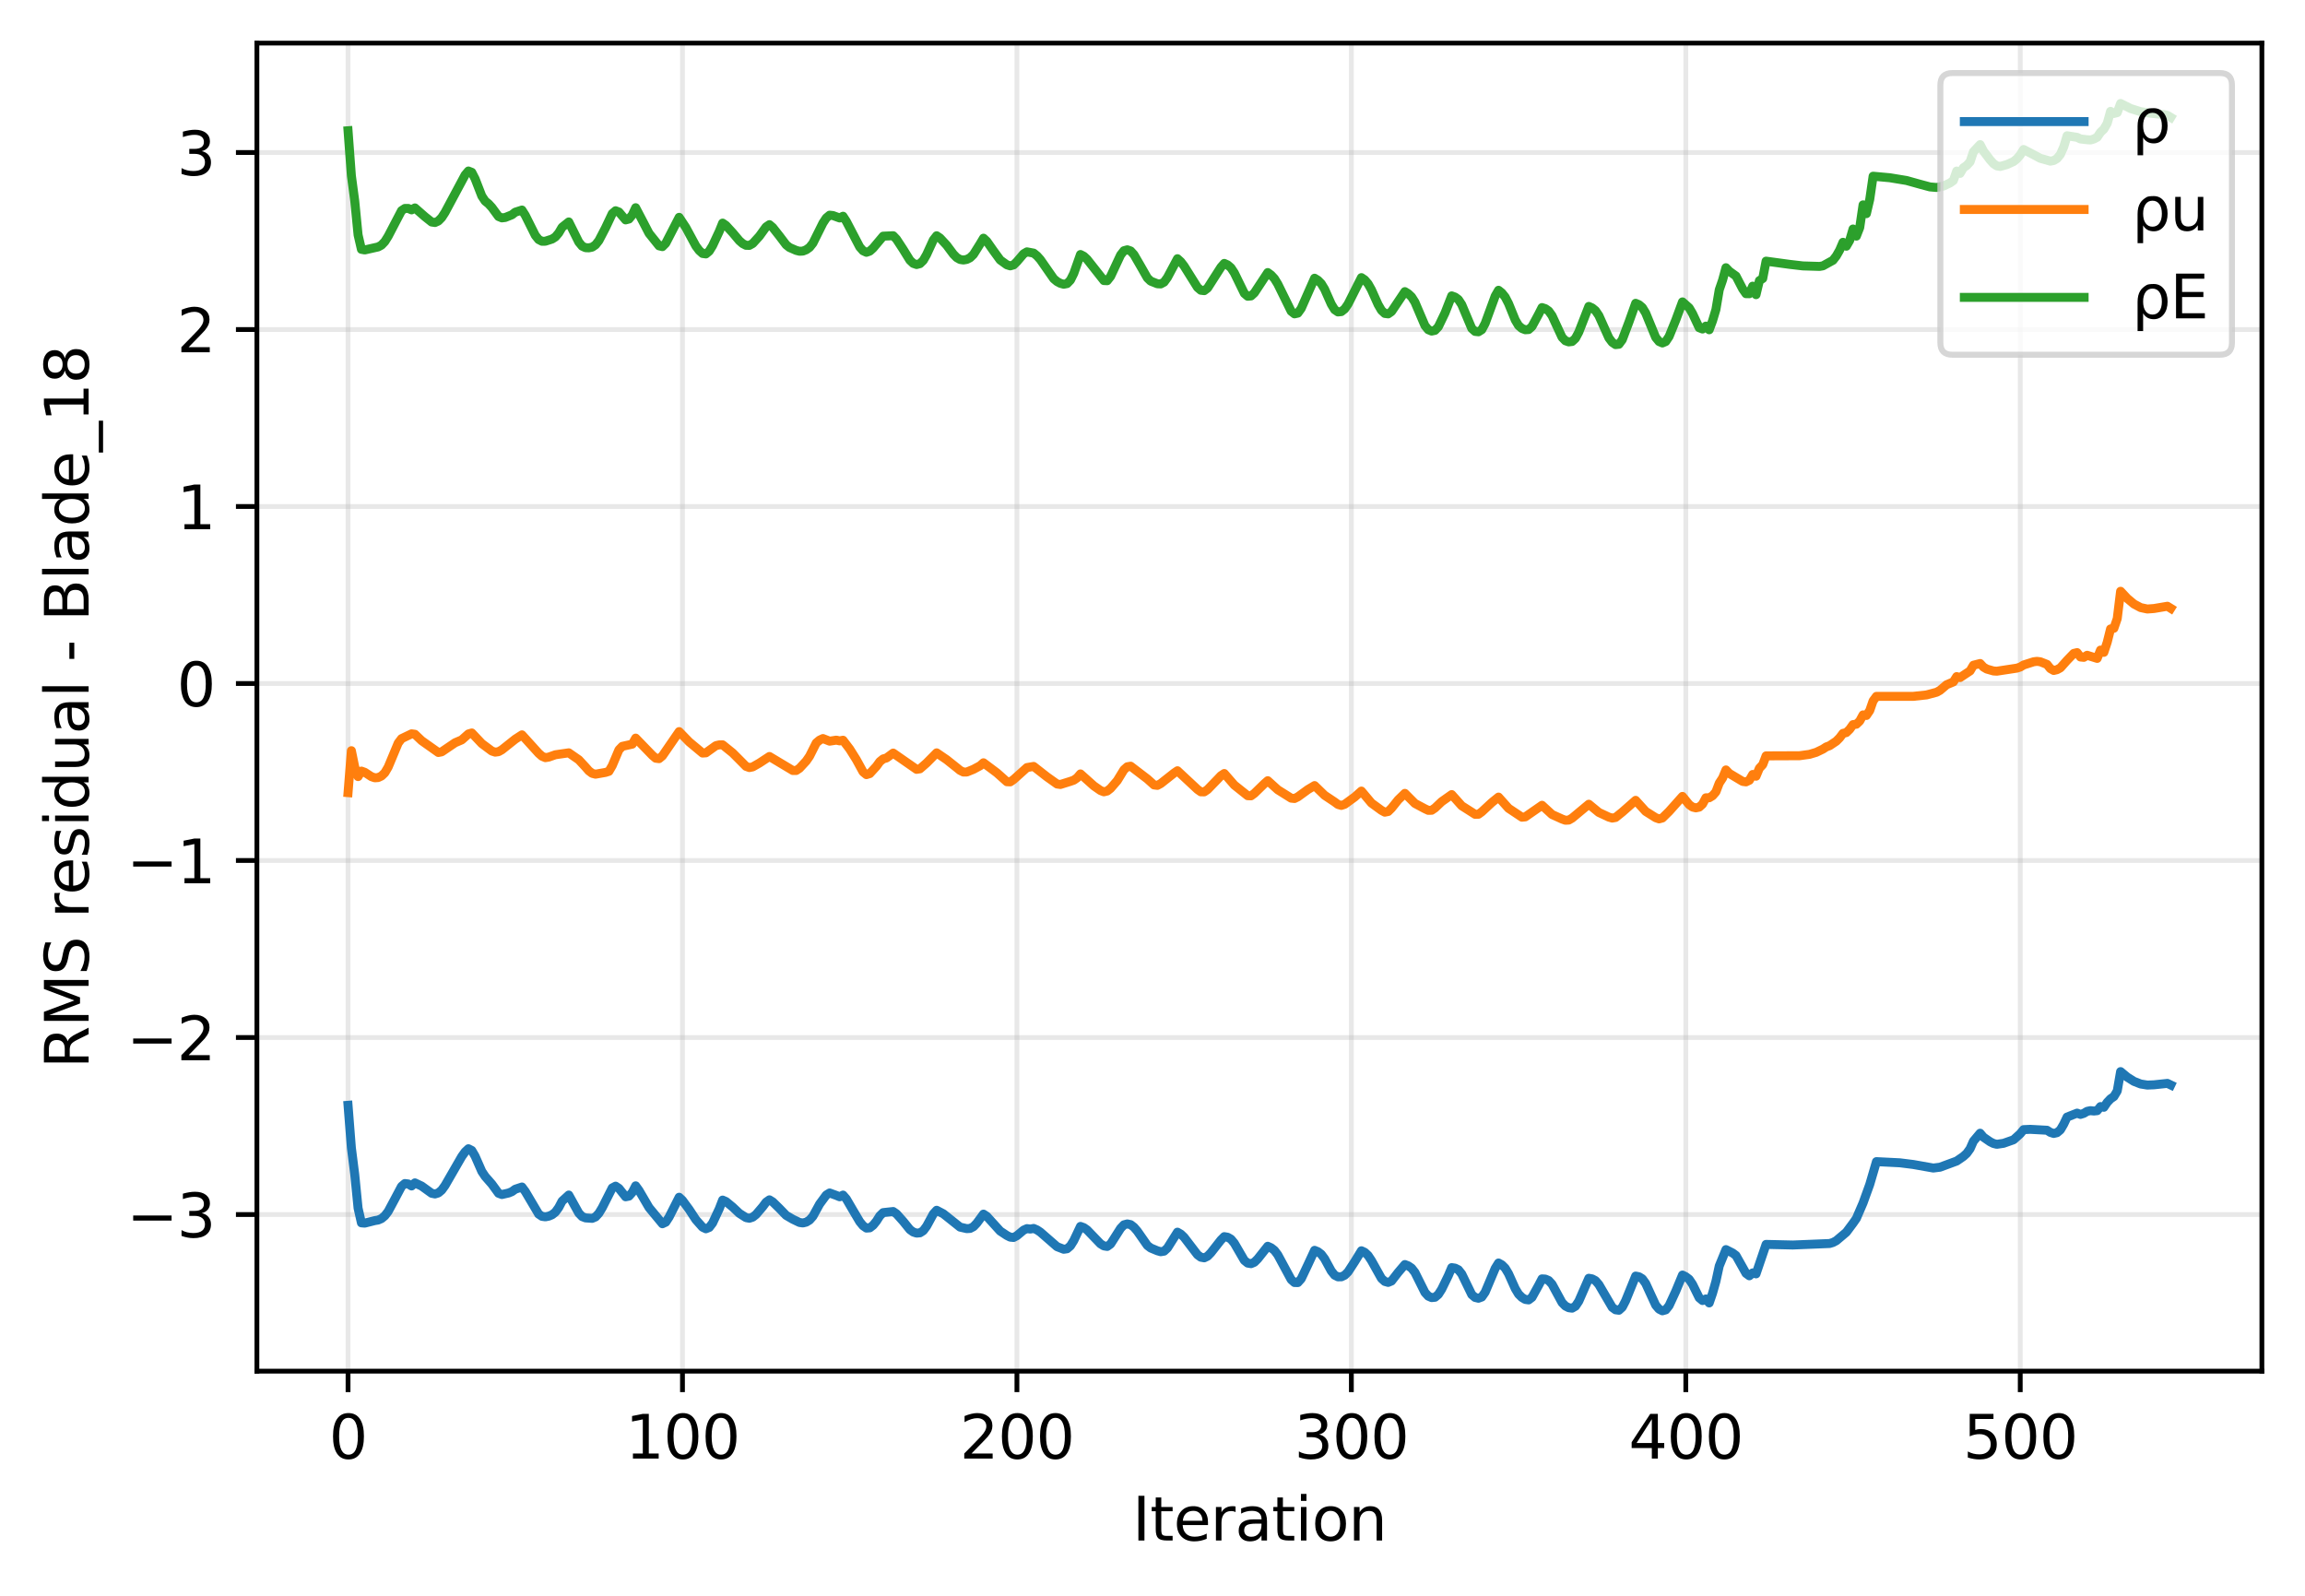 <?xml version="1.0" encoding="utf-8" standalone="no"?>
<!DOCTYPE svg PUBLIC "-//W3C//DTD SVG 1.1//EN"
  "http://www.w3.org/Graphics/SVG/1.1/DTD/svg11.dtd">
<svg xmlns:xlink="http://www.w3.org/1999/xlink" width="384.898pt" height="266.516pt" viewBox="0 0 384.898 266.516" xmlns="http://www.w3.org/2000/svg" version="1.1">
 <defs>
  <style type="text/css">*{stroke-linejoin: round; stroke-linecap: butt}</style>
 </defs>
 <g id="figure_1">
  <g id="patch_1">
   <path d="M 0 266.516 
L 384.898 266.516 
L 384.898 0 
L 0 0 
z
" style="fill: #ffffff"/>
  </g>
  <g id="axes_1">
   <g id="patch_2">
    <path d="M 42.898 228.96 
L 377.698 228.96 
L 377.698 7.2 
L 42.898 7.2 
z
" style="fill: #ffffff"/>
   </g>
   <g id="matplotlib.axis_1">
    <g id="xtick_1">
     <g id="line2d_1">
      <path d="M 58.117 228.96 
L 58.117 7.2 
" clip-path="url(#pf7abd8645e)" style="fill: none; stroke: #b0b0b0; stroke-opacity: 0.3; stroke-width: 0.8; stroke-linecap: square"/>
     </g>
     <g id="line2d_2">
      <defs>
       <path id="m8a46e4e934" d="M 0 0 
L 0 3.5 
" style="stroke: #000000; stroke-width: 0.8"/>
      </defs>
      <g>
       <use xlink:href="#m8a46e4e934" x="58.117" y="228.96" style="stroke: #000000; stroke-width: 0.8"/>
      </g>
     </g>
     <g id="text_1">
      <!-- 0 -->
      <g transform="translate(54.935 243.558) scale(0.1 -0.1)">
       <defs>
        <path id="DejaVuSans-30" d="M 2034 4250 
Q 1547 4250 1301 3770 
Q 1056 3291 1056 2328 
Q 1056 1369 1301 889 
Q 1547 409 2034 409 
Q 2525 409 2770 889 
Q 3016 1369 3016 2328 
Q 3016 3291 2770 3770 
Q 2525 4250 2034 4250 
z
M 2034 4750 
Q 2819 4750 3233 4129 
Q 3647 3509 3647 2328 
Q 3647 1150 3233 529 
Q 2819 -91 2034 -91 
Q 1250 -91 836 529 
Q 422 1150 422 2328 
Q 422 3509 836 4129 
Q 1250 4750 2034 4750 
z
" transform="scale(0.016)"/>
       </defs>
       <use xlink:href="#DejaVuSans-30"/>
      </g>
     </g>
    </g>
    <g id="xtick_2">
     <g id="line2d_3">
      <path d="M 113.963 228.96 
L 113.963 7.2 
" clip-path="url(#pf7abd8645e)" style="fill: none; stroke: #b0b0b0; stroke-opacity: 0.3; stroke-width: 0.8; stroke-linecap: square"/>
     </g>
     <g id="line2d_4">
      <g>
       <use xlink:href="#m8a46e4e934" x="113.963" y="228.96" style="stroke: #000000; stroke-width: 0.8"/>
      </g>
     </g>
     <g id="text_2">
      <!-- 100 -->
      <g transform="translate(104.419 243.558) scale(0.1 -0.1)">
       <defs>
        <path id="DejaVuSans-31" d="M 794 531 
L 1825 531 
L 1825 4091 
L 703 3866 
L 703 4441 
L 1819 4666 
L 2450 4666 
L 2450 531 
L 3481 531 
L 3481 0 
L 794 0 
L 794 531 
z
" transform="scale(0.016)"/>
       </defs>
       <use xlink:href="#DejaVuSans-31"/>
       <use xlink:href="#DejaVuSans-30" transform="translate(63.623 0)"/>
       <use xlink:href="#DejaVuSans-30" transform="translate(127.246 0)"/>
      </g>
     </g>
    </g>
    <g id="xtick_3">
     <g id="line2d_5">
      <path d="M 169.81 228.96 
L 169.81 7.2 
" clip-path="url(#pf7abd8645e)" style="fill: none; stroke: #b0b0b0; stroke-opacity: 0.3; stroke-width: 0.8; stroke-linecap: square"/>
     </g>
     <g id="line2d_6">
      <g>
       <use xlink:href="#m8a46e4e934" x="169.81" y="228.96" style="stroke: #000000; stroke-width: 0.8"/>
      </g>
     </g>
     <g id="text_3">
      <!-- 200 -->
      <g transform="translate(160.266 243.558) scale(0.1 -0.1)">
       <defs>
        <path id="DejaVuSans-32" d="M 1228 531 
L 3431 531 
L 3431 0 
L 469 0 
L 469 531 
Q 828 903 1448 1529 
Q 2069 2156 2228 2338 
Q 2531 2678 2651 2914 
Q 2772 3150 2772 3378 
Q 2772 3750 2511 3984 
Q 2250 4219 1831 4219 
Q 1534 4219 1204 4116 
Q 875 4013 500 3803 
L 500 4441 
Q 881 4594 1212 4672 
Q 1544 4750 1819 4750 
Q 2544 4750 2975 4387 
Q 3406 4025 3406 3419 
Q 3406 3131 3298 2873 
Q 3191 2616 2906 2266 
Q 2828 2175 2409 1742 
Q 1991 1309 1228 531 
z
" transform="scale(0.016)"/>
       </defs>
       <use xlink:href="#DejaVuSans-32"/>
       <use xlink:href="#DejaVuSans-30" transform="translate(63.623 0)"/>
       <use xlink:href="#DejaVuSans-30" transform="translate(127.246 0)"/>
      </g>
     </g>
    </g>
    <g id="xtick_4">
     <g id="line2d_7">
      <path d="M 225.656 228.96 
L 225.656 7.2 
" clip-path="url(#pf7abd8645e)" style="fill: none; stroke: #b0b0b0; stroke-opacity: 0.3; stroke-width: 0.8; stroke-linecap: square"/>
     </g>
     <g id="line2d_8">
      <g>
       <use xlink:href="#m8a46e4e934" x="225.656" y="228.96" style="stroke: #000000; stroke-width: 0.8"/>
      </g>
     </g>
     <g id="text_4">
      <!-- 300 -->
      <g transform="translate(216.112 243.558) scale(0.1 -0.1)">
       <defs>
        <path id="DejaVuSans-33" d="M 2597 2516 
Q 3050 2419 3304 2112 
Q 3559 1806 3559 1356 
Q 3559 666 3084 287 
Q 2609 -91 1734 -91 
Q 1441 -91 1130 -33 
Q 819 25 488 141 
L 488 750 
Q 750 597 1062 519 
Q 1375 441 1716 441 
Q 2309 441 2620 675 
Q 2931 909 2931 1356 
Q 2931 1769 2642 2001 
Q 2353 2234 1838 2234 
L 1294 2234 
L 1294 2753 
L 1863 2753 
Q 2328 2753 2575 2939 
Q 2822 3125 2822 3475 
Q 2822 3834 2567 4026 
Q 2313 4219 1838 4219 
Q 1578 4219 1281 4162 
Q 984 4106 628 3988 
L 628 4550 
Q 988 4650 1302 4700 
Q 1616 4750 1894 4750 
Q 2613 4750 3031 4423 
Q 3450 4097 3450 3541 
Q 3450 3153 3228 2886 
Q 3006 2619 2597 2516 
z
" transform="scale(0.016)"/>
       </defs>
       <use xlink:href="#DejaVuSans-33"/>
       <use xlink:href="#DejaVuSans-30" transform="translate(63.623 0)"/>
       <use xlink:href="#DejaVuSans-30" transform="translate(127.246 0)"/>
      </g>
     </g>
    </g>
    <g id="xtick_5">
     <g id="line2d_9">
      <path d="M 281.503 228.96 
L 281.503 7.2 
" clip-path="url(#pf7abd8645e)" style="fill: none; stroke: #b0b0b0; stroke-opacity: 0.3; stroke-width: 0.8; stroke-linecap: square"/>
     </g>
     <g id="line2d_10">
      <g>
       <use xlink:href="#m8a46e4e934" x="281.503" y="228.96" style="stroke: #000000; stroke-width: 0.8"/>
      </g>
     </g>
     <g id="text_5">
      <!-- 400 -->
      <g transform="translate(271.959 243.558) scale(0.1 -0.1)">
       <defs>
        <path id="DejaVuSans-34" d="M 2419 4116 
L 825 1625 
L 2419 1625 
L 2419 4116 
z
M 2253 4666 
L 3047 4666 
L 3047 1625 
L 3713 1625 
L 3713 1100 
L 3047 1100 
L 3047 0 
L 2419 0 
L 2419 1100 
L 313 1100 
L 313 1709 
L 2253 4666 
z
" transform="scale(0.016)"/>
       </defs>
       <use xlink:href="#DejaVuSans-34"/>
       <use xlink:href="#DejaVuSans-30" transform="translate(63.623 0)"/>
       <use xlink:href="#DejaVuSans-30" transform="translate(127.246 0)"/>
      </g>
     </g>
    </g>
    <g id="xtick_6">
     <g id="line2d_11">
      <path d="M 337.349 228.96 
L 337.349 7.2 
" clip-path="url(#pf7abd8645e)" style="fill: none; stroke: #b0b0b0; stroke-opacity: 0.3; stroke-width: 0.8; stroke-linecap: square"/>
     </g>
     <g id="line2d_12">
      <g>
       <use xlink:href="#m8a46e4e934" x="337.349" y="228.96" style="stroke: #000000; stroke-width: 0.8"/>
      </g>
     </g>
     <g id="text_6">
      <!-- 500 -->
      <g transform="translate(327.806 243.558) scale(0.1 -0.1)">
       <defs>
        <path id="DejaVuSans-35" d="M 691 4666 
L 3169 4666 
L 3169 4134 
L 1269 4134 
L 1269 2991 
Q 1406 3038 1543 3061 
Q 1681 3084 1819 3084 
Q 2600 3084 3056 2656 
Q 3513 2228 3513 1497 
Q 3513 744 3044 326 
Q 2575 -91 1722 -91 
Q 1428 -91 1123 -41 
Q 819 9 494 109 
L 494 744 
Q 775 591 1075 516 
Q 1375 441 1709 441 
Q 2250 441 2565 725 
Q 2881 1009 2881 1497 
Q 2881 1984 2565 2268 
Q 2250 2553 1709 2553 
Q 1456 2553 1204 2497 
Q 953 2441 691 2322 
L 691 4666 
z
" transform="scale(0.016)"/>
       </defs>
       <use xlink:href="#DejaVuSans-35"/>
       <use xlink:href="#DejaVuSans-30" transform="translate(63.623 0)"/>
       <use xlink:href="#DejaVuSans-30" transform="translate(127.246 0)"/>
      </g>
     </g>
    </g>
    <g id="text_7">
     <!-- Iteration -->
     <g transform="translate(189.09 257.237) scale(0.1 -0.1)">
      <defs>
       <path id="DejaVuSans-49" d="M 628 4666 
L 1259 4666 
L 1259 0 
L 628 0 
L 628 4666 
z
" transform="scale(0.016)"/>
       <path id="DejaVuSans-74" d="M 1172 4494 
L 1172 3500 
L 2356 3500 
L 2356 3053 
L 1172 3053 
L 1172 1153 
Q 1172 725 1289 603 
Q 1406 481 1766 481 
L 2356 481 
L 2356 0 
L 1766 0 
Q 1100 0 847 248 
Q 594 497 594 1153 
L 594 3053 
L 172 3053 
L 172 3500 
L 594 3500 
L 594 4494 
L 1172 4494 
z
" transform="scale(0.016)"/>
       <path id="DejaVuSans-65" d="M 3597 1894 
L 3597 1613 
L 953 1613 
Q 991 1019 1311 708 
Q 1631 397 2203 397 
Q 2534 397 2845 478 
Q 3156 559 3463 722 
L 3463 178 
Q 3153 47 2828 -22 
Q 2503 -91 2169 -91 
Q 1331 -91 842 396 
Q 353 884 353 1716 
Q 353 2575 817 3079 
Q 1281 3584 2069 3584 
Q 2775 3584 3186 3129 
Q 3597 2675 3597 1894 
z
M 3022 2063 
Q 3016 2534 2758 2815 
Q 2500 3097 2075 3097 
Q 1594 3097 1305 2825 
Q 1016 2553 972 2059 
L 3022 2063 
z
" transform="scale(0.016)"/>
       <path id="DejaVuSans-72" d="M 2631 2963 
Q 2534 3019 2420 3045 
Q 2306 3072 2169 3072 
Q 1681 3072 1420 2755 
Q 1159 2438 1159 1844 
L 1159 0 
L 581 0 
L 581 3500 
L 1159 3500 
L 1159 2956 
Q 1341 3275 1631 3429 
Q 1922 3584 2338 3584 
Q 2397 3584 2469 3576 
Q 2541 3569 2628 3553 
L 2631 2963 
z
" transform="scale(0.016)"/>
       <path id="DejaVuSans-61" d="M 2194 1759 
Q 1497 1759 1228 1600 
Q 959 1441 959 1056 
Q 959 750 1161 570 
Q 1363 391 1709 391 
Q 2188 391 2477 730 
Q 2766 1069 2766 1631 
L 2766 1759 
L 2194 1759 
z
M 3341 1997 
L 3341 0 
L 2766 0 
L 2766 531 
Q 2569 213 2275 61 
Q 1981 -91 1556 -91 
Q 1019 -91 701 211 
Q 384 513 384 1019 
Q 384 1609 779 1909 
Q 1175 2209 1959 2209 
L 2766 2209 
L 2766 2266 
Q 2766 2663 2505 2880 
Q 2244 3097 1772 3097 
Q 1472 3097 1187 3025 
Q 903 2953 641 2809 
L 641 3341 
Q 956 3463 1253 3523 
Q 1550 3584 1831 3584 
Q 2591 3584 2966 3190 
Q 3341 2797 3341 1997 
z
" transform="scale(0.016)"/>
       <path id="DejaVuSans-69" d="M 603 3500 
L 1178 3500 
L 1178 0 
L 603 0 
L 603 3500 
z
M 603 4863 
L 1178 4863 
L 1178 4134 
L 603 4134 
L 603 4863 
z
" transform="scale(0.016)"/>
       <path id="DejaVuSans-6f" d="M 1959 3097 
Q 1497 3097 1228 2736 
Q 959 2375 959 1747 
Q 959 1119 1226 758 
Q 1494 397 1959 397 
Q 2419 397 2687 759 
Q 2956 1122 2956 1747 
Q 2956 2369 2687 2733 
Q 2419 3097 1959 3097 
z
M 1959 3584 
Q 2709 3584 3137 3096 
Q 3566 2609 3566 1747 
Q 3566 888 3137 398 
Q 2709 -91 1959 -91 
Q 1206 -91 779 398 
Q 353 888 353 1747 
Q 353 2609 779 3096 
Q 1206 3584 1959 3584 
z
" transform="scale(0.016)"/>
       <path id="DejaVuSans-6e" d="M 3513 2113 
L 3513 0 
L 2938 0 
L 2938 2094 
Q 2938 2591 2744 2837 
Q 2550 3084 2163 3084 
Q 1697 3084 1428 2787 
Q 1159 2491 1159 1978 
L 1159 0 
L 581 0 
L 581 3500 
L 1159 3500 
L 1159 2956 
Q 1366 3272 1645 3428 
Q 1925 3584 2291 3584 
Q 2894 3584 3203 3211 
Q 3513 2838 3513 2113 
z
" transform="scale(0.016)"/>
      </defs>
      <use xlink:href="#DejaVuSans-49"/>
      <use xlink:href="#DejaVuSans-74" transform="translate(29.492 0)"/>
      <use xlink:href="#DejaVuSans-65" transform="translate(68.701 0)"/>
      <use xlink:href="#DejaVuSans-72" transform="translate(130.225 0)"/>
      <use xlink:href="#DejaVuSans-61" transform="translate(171.338 0)"/>
      <use xlink:href="#DejaVuSans-74" transform="translate(232.617 0)"/>
      <use xlink:href="#DejaVuSans-69" transform="translate(271.826 0)"/>
      <use xlink:href="#DejaVuSans-6f" transform="translate(299.609 0)"/>
      <use xlink:href="#DejaVuSans-6e" transform="translate(360.791 0)"/>
     </g>
    </g>
   </g>
   <g id="matplotlib.axis_2">
    <g id="ytick_1">
     <g id="line2d_13">
      <path d="M 42.898 202.802 
L 377.698 202.802 
" clip-path="url(#pf7abd8645e)" style="fill: none; stroke: #b0b0b0; stroke-opacity: 0.3; stroke-width: 0.8; stroke-linecap: square"/>
     </g>
     <g id="line2d_14">
      <defs>
       <path id="m298316847c" d="M 0 0 
L -3.5 0 
" style="stroke: #000000; stroke-width: 0.8"/>
      </defs>
      <g>
       <use xlink:href="#m298316847c" x="42.898" y="202.802" style="stroke: #000000; stroke-width: 0.8"/>
      </g>
     </g>
     <g id="text_8">
      <!-- −3 -->
      <g transform="translate(21.156 206.601) scale(0.1 -0.1)">
       <defs>
        <path id="DejaVuSans-2212" d="M 678 2272 
L 4684 2272 
L 4684 1741 
L 678 1741 
L 678 2272 
z
" transform="scale(0.016)"/>
       </defs>
       <use xlink:href="#DejaVuSans-2212"/>
       <use xlink:href="#DejaVuSans-33" transform="translate(83.789 0)"/>
      </g>
     </g>
    </g>
    <g id="ytick_2">
     <g id="line2d_15">
      <path d="M 42.898 173.245 
L 377.698 173.245 
" clip-path="url(#pf7abd8645e)" style="fill: none; stroke: #b0b0b0; stroke-opacity: 0.3; stroke-width: 0.8; stroke-linecap: square"/>
     </g>
     <g id="line2d_16">
      <g>
       <use xlink:href="#m298316847c" x="42.898" y="173.245" style="stroke: #000000; stroke-width: 0.8"/>
      </g>
     </g>
     <g id="text_9">
      <!-- −2 -->
      <g transform="translate(21.156 177.045) scale(0.1 -0.1)">
       <use xlink:href="#DejaVuSans-2212"/>
       <use xlink:href="#DejaVuSans-32" transform="translate(83.789 0)"/>
      </g>
     </g>
    </g>
    <g id="ytick_3">
     <g id="line2d_17">
      <path d="M 42.898 143.689 
L 377.698 143.689 
" clip-path="url(#pf7abd8645e)" style="fill: none; stroke: #b0b0b0; stroke-opacity: 0.3; stroke-width: 0.8; stroke-linecap: square"/>
     </g>
     <g id="line2d_18">
      <g>
       <use xlink:href="#m298316847c" x="42.898" y="143.689" style="stroke: #000000; stroke-width: 0.8"/>
      </g>
     </g>
     <g id="text_10">
      <!-- −1 -->
      <g transform="translate(21.156 147.488) scale(0.1 -0.1)">
       <use xlink:href="#DejaVuSans-2212"/>
       <use xlink:href="#DejaVuSans-31" transform="translate(83.789 0)"/>
      </g>
     </g>
    </g>
    <g id="ytick_4">
     <g id="line2d_19">
      <path d="M 42.898 114.133 
L 377.698 114.133 
" clip-path="url(#pf7abd8645e)" style="fill: none; stroke: #b0b0b0; stroke-opacity: 0.3; stroke-width: 0.8; stroke-linecap: square"/>
     </g>
     <g id="line2d_20">
      <g>
       <use xlink:href="#m298316847c" x="42.898" y="114.133" style="stroke: #000000; stroke-width: 0.8"/>
      </g>
     </g>
     <g id="text_11">
      <!-- 0 -->
      <g transform="translate(29.536 117.932) scale(0.1 -0.1)">
       <use xlink:href="#DejaVuSans-30"/>
      </g>
     </g>
    </g>
    <g id="ytick_5">
     <g id="line2d_21">
      <path d="M 42.898 84.577 
L 377.698 84.577 
" clip-path="url(#pf7abd8645e)" style="fill: none; stroke: #b0b0b0; stroke-opacity: 0.3; stroke-width: 0.8; stroke-linecap: square"/>
     </g>
     <g id="line2d_22">
      <g>
       <use xlink:href="#m298316847c" x="42.898" y="84.577" style="stroke: #000000; stroke-width: 0.8"/>
      </g>
     </g>
     <g id="text_12">
      <!-- 1 -->
      <g transform="translate(29.536 88.376) scale(0.1 -0.1)">
       <use xlink:href="#DejaVuSans-31"/>
      </g>
     </g>
    </g>
    <g id="ytick_6">
     <g id="line2d_23">
      <path d="M 42.898 55.021 
L 377.698 55.021 
" clip-path="url(#pf7abd8645e)" style="fill: none; stroke: #b0b0b0; stroke-opacity: 0.3; stroke-width: 0.8; stroke-linecap: square"/>
     </g>
     <g id="line2d_24">
      <g>
       <use xlink:href="#m298316847c" x="42.898" y="55.021" style="stroke: #000000; stroke-width: 0.8"/>
      </g>
     </g>
     <g id="text_13">
      <!-- 2 -->
      <g transform="translate(29.536 58.82) scale(0.1 -0.1)">
       <use xlink:href="#DejaVuSans-32"/>
      </g>
     </g>
    </g>
    <g id="ytick_7">
     <g id="line2d_25">
      <path d="M 42.898 25.465 
L 377.698 25.465 
" clip-path="url(#pf7abd8645e)" style="fill: none; stroke: #b0b0b0; stroke-opacity: 0.3; stroke-width: 0.8; stroke-linecap: square"/>
     </g>
     <g id="line2d_26">
      <g>
       <use xlink:href="#m298316847c" x="42.898" y="25.465" style="stroke: #000000; stroke-width: 0.8"/>
      </g>
     </g>
     <g id="text_14">
      <!-- 3 -->
      <g transform="translate(29.536 29.264) scale(0.1 -0.1)">
       <use xlink:href="#DejaVuSans-33"/>
      </g>
     </g>
    </g>
    <g id="text_15">
     <!-- RMS residual - Blade_18 -->
     <g transform="translate(14.798 178.42) rotate(-90) scale(0.1 -0.1)">
      <defs>
       <path id="DejaVuSans-52" d="M 2841 2188 
Q 3044 2119 3236 1894 
Q 3428 1669 3622 1275 
L 4263 0 
L 3584 0 
L 2988 1197 
Q 2756 1666 2539 1819 
Q 2322 1972 1947 1972 
L 1259 1972 
L 1259 0 
L 628 0 
L 628 4666 
L 2053 4666 
Q 2853 4666 3247 4331 
Q 3641 3997 3641 3322 
Q 3641 2881 3436 2590 
Q 3231 2300 2841 2188 
z
M 1259 4147 
L 1259 2491 
L 2053 2491 
Q 2509 2491 2742 2702 
Q 2975 2913 2975 3322 
Q 2975 3731 2742 3939 
Q 2509 4147 2053 4147 
L 1259 4147 
z
" transform="scale(0.016)"/>
       <path id="DejaVuSans-4d" d="M 628 4666 
L 1569 4666 
L 2759 1491 
L 3956 4666 
L 4897 4666 
L 4897 0 
L 4281 0 
L 4281 4097 
L 3078 897 
L 2444 897 
L 1241 4097 
L 1241 0 
L 628 0 
L 628 4666 
z
" transform="scale(0.016)"/>
       <path id="DejaVuSans-53" d="M 3425 4513 
L 3425 3897 
Q 3066 4069 2747 4153 
Q 2428 4238 2131 4238 
Q 1616 4238 1336 4038 
Q 1056 3838 1056 3469 
Q 1056 3159 1242 3001 
Q 1428 2844 1947 2747 
L 2328 2669 
Q 3034 2534 3370 2195 
Q 3706 1856 3706 1288 
Q 3706 609 3251 259 
Q 2797 -91 1919 -91 
Q 1588 -91 1214 -16 
Q 841 59 441 206 
L 441 856 
Q 825 641 1194 531 
Q 1563 422 1919 422 
Q 2459 422 2753 634 
Q 3047 847 3047 1241 
Q 3047 1584 2836 1778 
Q 2625 1972 2144 2069 
L 1759 2144 
Q 1053 2284 737 2584 
Q 422 2884 422 3419 
Q 422 4038 858 4394 
Q 1294 4750 2059 4750 
Q 2388 4750 2728 4690 
Q 3069 4631 3425 4513 
z
" transform="scale(0.016)"/>
       <path id="DejaVuSans-20" transform="scale(0.016)"/>
       <path id="DejaVuSans-73" d="M 2834 3397 
L 2834 2853 
Q 2591 2978 2328 3040 
Q 2066 3103 1784 3103 
Q 1356 3103 1142 2972 
Q 928 2841 928 2578 
Q 928 2378 1081 2264 
Q 1234 2150 1697 2047 
L 1894 2003 
Q 2506 1872 2764 1633 
Q 3022 1394 3022 966 
Q 3022 478 2636 193 
Q 2250 -91 1575 -91 
Q 1294 -91 989 -36 
Q 684 19 347 128 
L 347 722 
Q 666 556 975 473 
Q 1284 391 1588 391 
Q 1994 391 2212 530 
Q 2431 669 2431 922 
Q 2431 1156 2273 1281 
Q 2116 1406 1581 1522 
L 1381 1569 
Q 847 1681 609 1914 
Q 372 2147 372 2553 
Q 372 3047 722 3315 
Q 1072 3584 1716 3584 
Q 2034 3584 2315 3537 
Q 2597 3491 2834 3397 
z
" transform="scale(0.016)"/>
       <path id="DejaVuSans-64" d="M 2906 2969 
L 2906 4863 
L 3481 4863 
L 3481 0 
L 2906 0 
L 2906 525 
Q 2725 213 2448 61 
Q 2172 -91 1784 -91 
Q 1150 -91 751 415 
Q 353 922 353 1747 
Q 353 2572 751 3078 
Q 1150 3584 1784 3584 
Q 2172 3584 2448 3432 
Q 2725 3281 2906 2969 
z
M 947 1747 
Q 947 1113 1208 752 
Q 1469 391 1925 391 
Q 2381 391 2643 752 
Q 2906 1113 2906 1747 
Q 2906 2381 2643 2742 
Q 2381 3103 1925 3103 
Q 1469 3103 1208 2742 
Q 947 2381 947 1747 
z
" transform="scale(0.016)"/>
       <path id="DejaVuSans-75" d="M 544 1381 
L 544 3500 
L 1119 3500 
L 1119 1403 
Q 1119 906 1312 657 
Q 1506 409 1894 409 
Q 2359 409 2629 706 
Q 2900 1003 2900 1516 
L 2900 3500 
L 3475 3500 
L 3475 0 
L 2900 0 
L 2900 538 
Q 2691 219 2414 64 
Q 2138 -91 1772 -91 
Q 1169 -91 856 284 
Q 544 659 544 1381 
z
M 1991 3584 
L 1991 3584 
z
" transform="scale(0.016)"/>
       <path id="DejaVuSans-6c" d="M 603 4863 
L 1178 4863 
L 1178 0 
L 603 0 
L 603 4863 
z
" transform="scale(0.016)"/>
       <path id="DejaVuSans-2d" d="M 313 2009 
L 1997 2009 
L 1997 1497 
L 313 1497 
L 313 2009 
z
" transform="scale(0.016)"/>
       <path id="DejaVuSans-42" d="M 1259 2228 
L 1259 519 
L 2272 519 
Q 2781 519 3026 730 
Q 3272 941 3272 1375 
Q 3272 1813 3026 2020 
Q 2781 2228 2272 2228 
L 1259 2228 
z
M 1259 4147 
L 1259 2741 
L 2194 2741 
Q 2656 2741 2882 2914 
Q 3109 3088 3109 3444 
Q 3109 3797 2882 3972 
Q 2656 4147 2194 4147 
L 1259 4147 
z
M 628 4666 
L 2241 4666 
Q 2963 4666 3353 4366 
Q 3744 4066 3744 3513 
Q 3744 3084 3544 2831 
Q 3344 2578 2956 2516 
Q 3422 2416 3680 2098 
Q 3938 1781 3938 1306 
Q 3938 681 3513 340 
Q 3088 0 2303 0 
L 628 0 
L 628 4666 
z
" transform="scale(0.016)"/>
       <path id="DejaVuSans-5f" d="M 3263 -1063 
L 3263 -1509 
L -63 -1509 
L -63 -1063 
L 3263 -1063 
z
" transform="scale(0.016)"/>
       <path id="DejaVuSans-38" d="M 2034 2216 
Q 1584 2216 1326 1975 
Q 1069 1734 1069 1313 
Q 1069 891 1326 650 
Q 1584 409 2034 409 
Q 2484 409 2743 651 
Q 3003 894 3003 1313 
Q 3003 1734 2745 1975 
Q 2488 2216 2034 2216 
z
M 1403 2484 
Q 997 2584 770 2862 
Q 544 3141 544 3541 
Q 544 4100 942 4425 
Q 1341 4750 2034 4750 
Q 2731 4750 3128 4425 
Q 3525 4100 3525 3541 
Q 3525 3141 3298 2862 
Q 3072 2584 2669 2484 
Q 3125 2378 3379 2068 
Q 3634 1759 3634 1313 
Q 3634 634 3220 271 
Q 2806 -91 2034 -91 
Q 1263 -91 848 271 
Q 434 634 434 1313 
Q 434 1759 690 2068 
Q 947 2378 1403 2484 
z
M 1172 3481 
Q 1172 3119 1398 2916 
Q 1625 2713 2034 2713 
Q 2441 2713 2670 2916 
Q 2900 3119 2900 3481 
Q 2900 3844 2670 4047 
Q 2441 4250 2034 4250 
Q 1625 4250 1398 4047 
Q 1172 3844 1172 3481 
z
" transform="scale(0.016)"/>
      </defs>
      <use xlink:href="#DejaVuSans-52"/>
      <use xlink:href="#DejaVuSans-4d" transform="translate(69.482 0)"/>
      <use xlink:href="#DejaVuSans-53" transform="translate(155.762 0)"/>
      <use xlink:href="#DejaVuSans-20" transform="translate(219.238 0)"/>
      <use xlink:href="#DejaVuSans-72" transform="translate(251.025 0)"/>
      <use xlink:href="#DejaVuSans-65" transform="translate(289.889 0)"/>
      <use xlink:href="#DejaVuSans-73" transform="translate(351.412 0)"/>
      <use xlink:href="#DejaVuSans-69" transform="translate(403.512 0)"/>
      <use xlink:href="#DejaVuSans-64" transform="translate(431.295 0)"/>
      <use xlink:href="#DejaVuSans-75" transform="translate(494.771 0)"/>
      <use xlink:href="#DejaVuSans-61" transform="translate(558.15 0)"/>
      <use xlink:href="#DejaVuSans-6c" transform="translate(619.43 0)"/>
      <use xlink:href="#DejaVuSans-20" transform="translate(647.213 0)"/>
      <use xlink:href="#DejaVuSans-2d" transform="translate(679 0)"/>
      <use xlink:href="#DejaVuSans-20" transform="translate(715.084 0)"/>
      <use xlink:href="#DejaVuSans-42" transform="translate(746.871 0)"/>
      <use xlink:href="#DejaVuSans-6c" transform="translate(815.475 0)"/>
      <use xlink:href="#DejaVuSans-61" transform="translate(843.258 0)"/>
      <use xlink:href="#DejaVuSans-64" transform="translate(904.537 0)"/>
      <use xlink:href="#DejaVuSans-65" transform="translate(968.014 0)"/>
      <use xlink:href="#DejaVuSans-5f" transform="translate(1029.537 0)"/>
      <use xlink:href="#DejaVuSans-31" transform="translate(1079.537 0)"/>
      <use xlink:href="#DejaVuSans-38" transform="translate(1143.16 0)"/>
     </g>
    </g>
   </g>
   <g id="line2d_27">
    <path d="M 58.117 184.564 
L 58.675 191.676 
L 59.234 196.101 
L 59.792 201.737 
L 60.35 204.193 
L 60.909 204.241 
L 62.584 203.817 
L 63.143 203.723 
L 63.701 203.483 
L 64.26 203.016 
L 64.818 202.289 
L 65.935 200.207 
L 67.052 198.1 
L 67.611 197.63 
L 68.169 197.7 
L 68.727 198.036 
L 69.286 197.52 
L 70.403 198.048 
L 72.078 199.256 
L 72.637 199.37 
L 73.195 199.199 
L 73.754 198.73 
L 74.312 197.959 
L 77.104 193.121 
L 77.663 192.341 
L 78.221 191.818 
L 78.78 192.105 
L 79.338 193.062 
L 80.455 195.607 
L 81.014 196.443 
L 82.131 197.72 
L 83.248 199.254 
L 83.806 199.465 
L 84.923 199.21 
L 85.481 198.981 
L 86.04 198.577 
L 87.157 198.209 
L 87.715 198.956 
L 89.949 202.73 
L 90.508 203.109 
L 91.066 203.187 
L 91.625 203.078 
L 92.183 202.845 
L 92.741 202.408 
L 93.3 201.631 
L 93.858 200.569 
L 94.975 199.549 
L 96.651 202.566 
L 97.209 203.148 
L 97.768 203.366 
L 98.885 203.443 
L 99.443 203.205 
L 100.002 202.595 
L 100.56 201.672 
L 102.235 198.363 
L 102.794 198.067 
L 103.352 198.435 
L 104.469 199.842 
L 105.028 199.731 
L 105.586 199.103 
L 106.145 198.012 
L 106.703 198.782 
L 108.379 201.643 
L 110.612 204.344 
L 111.171 204.083 
L 111.729 203.225 
L 113.405 199.919 
L 113.963 200.442 
L 115.08 201.961 
L 116.197 203.659 
L 117.314 204.92 
L 117.872 205.185 
L 118.431 204.962 
L 118.989 204.231 
L 120.106 201.838 
L 120.665 200.393 
L 121.223 200.634 
L 122.34 201.552 
L 123.457 202.604 
L 124.574 203.322 
L 125.132 203.427 
L 125.691 203.245 
L 126.249 202.801 
L 127.366 201.492 
L 127.925 200.74 
L 128.483 200.351 
L 129.042 200.698 
L 130.159 201.792 
L 131.276 202.945 
L 132.393 203.597 
L 133.509 204.131 
L 134.068 204.212 
L 134.626 204.075 
L 135.185 203.729 
L 135.743 203.098 
L 136.86 201.059 
L 137.977 199.543 
L 138.536 199.205 
L 139.653 199.613 
L 140.211 199.842 
L 140.769 199.555 
L 141.328 200.201 
L 142.445 202.113 
L 143.562 203.999 
L 144.12 204.681 
L 144.679 205.068 
L 145.237 205.027 
L 145.796 204.597 
L 146.354 203.907 
L 146.913 203.024 
L 147.471 202.484 
L 149.146 202.301 
L 149.705 202.689 
L 150.822 203.94 
L 151.939 205.321 
L 152.497 205.727 
L 153.056 205.907 
L 153.614 205.86 
L 154.173 205.505 
L 154.731 204.752 
L 155.848 202.703 
L 156.407 202.093 
L 157.523 202.68 
L 160.316 204.906 
L 161.433 205.16 
L 161.991 205.125 
L 162.55 204.837 
L 163.108 204.25 
L 164.225 202.737 
L 164.784 203.104 
L 165.9 204.337 
L 167.017 205.566 
L 168.134 206.305 
L 168.693 206.583 
L 169.251 206.635 
L 169.81 206.336 
L 170.927 205.407 
L 171.485 205.157 
L 172.044 205.232 
L 172.602 205.127 
L 173.16 205.368 
L 173.719 205.74 
L 176.511 208.173 
L 177.628 208.604 
L 178.187 208.521 
L 178.745 208.043 
L 179.304 207.148 
L 180.421 204.789 
L 180.979 204.991 
L 181.537 205.383 
L 183.771 207.701 
L 184.33 208.044 
L 184.888 208.133 
L 185.447 207.735 
L 187.122 205.109 
L 187.681 204.521 
L 188.239 204.373 
L 188.798 204.494 
L 189.356 204.921 
L 189.914 205.569 
L 191.59 207.967 
L 192.148 208.393 
L 193.265 208.857 
L 193.824 209.014 
L 194.382 208.921 
L 194.941 208.406 
L 196.616 205.751 
L 197.175 206.074 
L 197.733 206.607 
L 199.967 209.527 
L 200.525 209.932 
L 201.084 210.034 
L 201.642 209.766 
L 202.201 209.19 
L 203.876 207.055 
L 204.435 206.497 
L 204.993 206.593 
L 205.551 206.912 
L 206.11 207.585 
L 207.785 210.464 
L 208.344 210.913 
L 208.902 211.009 
L 209.461 210.774 
L 210.019 210.215 
L 211.695 208.103 
L 212.253 208.359 
L 212.812 208.794 
L 213.37 209.533 
L 215.604 213.667 
L 216.162 214.159 
L 216.721 214.165 
L 217.279 213.542 
L 218.396 211.19 
L 219.513 208.783 
L 220.072 209.013 
L 220.63 209.441 
L 221.189 210.191 
L 222.305 212.233 
L 222.864 212.929 
L 223.422 213.209 
L 223.981 213.203 
L 224.539 212.943 
L 225.098 212.39 
L 226.215 210.677 
L 227.332 208.856 
L 227.89 209.114 
L 228.449 209.641 
L 229.007 210.483 
L 230.682 213.476 
L 231.241 213.979 
L 231.799 214.138 
L 232.358 213.906 
L 233.475 212.465 
L 234.592 211.156 
L 235.15 211.372 
L 235.709 211.752 
L 236.267 212.464 
L 237.942 215.821 
L 238.501 216.431 
L 239.059 216.675 
L 239.618 216.621 
L 240.176 216.157 
L 240.735 215.281 
L 241.852 212.992 
L 242.41 211.669 
L 242.969 211.752 
L 243.527 212.028 
L 244.086 212.729 
L 245.761 216.175 
L 246.319 216.65 
L 246.878 216.784 
L 247.436 216.577 
L 247.995 215.77 
L 249.67 211.801 
L 250.229 210.898 
L 250.787 211.205 
L 251.346 211.761 
L 251.904 212.691 
L 253.021 215.175 
L 253.58 216.101 
L 254.138 216.651 
L 254.696 216.985 
L 255.255 217.061 
L 255.813 216.64 
L 256.93 214.622 
L 257.489 213.55 
L 258.047 213.583 
L 258.606 213.826 
L 259.164 214.434 
L 260.84 217.515 
L 261.398 218.083 
L 261.956 218.368 
L 262.515 218.441 
L 263.073 218.117 
L 263.632 217.275 
L 265.307 213.447 
L 265.866 213.549 
L 266.424 213.848 
L 266.983 214.497 
L 269.217 218.307 
L 269.775 218.713 
L 270.333 218.789 
L 270.892 218.283 
L 271.45 217.203 
L 273.126 213.083 
L 273.684 213.193 
L 274.243 213.537 
L 274.801 214.31 
L 276.477 217.946 
L 277.035 218.599 
L 277.594 218.88 
L 278.152 218.723 
L 278.71 218.02 
L 279.827 215.603 
L 280.944 212.911 
L 281.503 213.193 
L 282.061 213.616 
L 282.62 214.445 
L 283.737 216.701 
L 284.295 217.166 
L 284.854 216.901 
L 285.412 217.567 
L 285.97 215.939 
L 286.529 213.963 
L 287.087 211.391 
L 288.204 208.661 
L 289.321 209.227 
L 289.88 209.644 
L 291.555 212.626 
L 292.114 213.034 
L 292.672 212.551 
L 293.231 212.713 
L 294.906 207.792 
L 299.374 207.894 
L 305.517 207.643 
L 306.075 207.473 
L 306.634 207.175 
L 308.309 205.761 
L 309.426 204.261 
L 309.985 203.459 
L 311.101 200.869 
L 312.218 197.779 
L 313.335 193.972 
L 317.245 194.168 
L 319.478 194.447 
L 322.829 195.041 
L 323.946 194.903 
L 326.738 193.874 
L 327.855 193.104 
L 328.414 192.594 
L 328.972 191.819 
L 329.531 190.557 
L 330.648 189.227 
L 331.206 189.89 
L 332.323 190.658 
L 332.882 190.939 
L 333.44 191.078 
L 334.557 190.912 
L 336.232 190.322 
L 337.349 189.313 
L 337.908 188.627 
L 339.025 188.579 
L 341.817 188.73 
L 342.376 189.087 
L 342.934 189.266 
L 343.492 189.135 
L 344.051 188.669 
L 344.609 187.711 
L 345.168 186.528 
L 346.843 185.872 
L 347.402 186.088 
L 347.96 185.91 
L 348.519 185.571 
L 349.077 185.458 
L 349.636 185.519 
L 350.194 185.462 
L 350.752 184.776 
L 351.311 184.897 
L 351.869 184.074 
L 352.428 183.484 
L 352.986 183.103 
L 353.545 182.172 
L 354.103 178.94 
L 355.22 179.866 
L 356.337 180.568 
L 357.454 181.006 
L 358.571 181.187 
L 359.688 181.142 
L 361.922 180.905 
L 362.48 181.172 
L 362.48 181.172 
" clip-path="url(#pf7abd8645e)" style="fill: none; stroke: #1f77b4; stroke-width: 1.5; stroke-linecap: square"/>
   </g>
   <g id="line2d_28">
    <path d="M 58.117 132.356 
L 58.675 125.353 
L 59.234 128.072 
L 59.792 129.677 
L 60.35 128.759 
L 60.909 128.96 
L 62.026 129.688 
L 62.584 129.879 
L 63.143 129.839 
L 63.701 129.578 
L 64.26 129.039 
L 64.818 128.09 
L 66.494 124.077 
L 67.052 123.341 
L 68.727 122.535 
L 69.286 122.611 
L 70.403 123.673 
L 73.195 125.651 
L 73.754 125.542 
L 75.988 124.027 
L 77.104 123.548 
L 78.221 122.556 
L 78.78 122.391 
L 80.455 124.162 
L 82.131 125.412 
L 82.689 125.594 
L 83.248 125.516 
L 83.806 125.203 
L 86.04 123.427 
L 87.157 122.706 
L 89.949 125.788 
L 90.508 126.279 
L 91.066 126.515 
L 91.625 126.423 
L 92.741 126.03 
L 94.975 125.707 
L 96.092 126.485 
L 96.651 126.87 
L 97.768 128.074 
L 98.326 128.712 
L 98.885 129.134 
L 99.443 129.275 
L 101.118 128.978 
L 101.677 128.802 
L 102.235 127.846 
L 103.352 125.205 
L 103.911 124.627 
L 105.586 124.258 
L 106.145 123.253 
L 108.937 126.136 
L 109.495 126.609 
L 110.054 126.682 
L 110.612 126.221 
L 113.405 122.164 
L 115.08 123.884 
L 117.314 125.745 
L 117.872 125.71 
L 119.548 124.508 
L 120.106 124.379 
L 120.665 124.371 
L 122.34 125.723 
L 123.457 126.842 
L 124.574 127.969 
L 125.132 128.17 
L 125.691 128.056 
L 126.808 127.417 
L 128.483 126.319 
L 132.393 128.661 
L 132.951 128.66 
L 133.509 128.288 
L 134.626 127.079 
L 135.185 126.27 
L 136.302 124.054 
L 136.86 123.586 
L 137.419 123.324 
L 138.536 123.764 
L 139.653 123.59 
L 140.211 123.714 
L 140.769 123.605 
L 141.886 125.074 
L 143.003 126.853 
L 144.12 128.896 
L 144.679 129.349 
L 145.237 129.175 
L 146.354 127.956 
L 146.913 127.178 
L 147.471 126.726 
L 148.03 126.568 
L 149.146 125.751 
L 153.056 128.469 
L 153.614 128.38 
L 154.731 127.404 
L 156.407 125.711 
L 158.082 126.856 
L 159.757 128.188 
L 160.316 128.644 
L 160.874 128.917 
L 161.433 128.915 
L 162.55 128.462 
L 163.667 127.861 
L 164.225 127.371 
L 166.459 129.045 
L 168.134 130.535 
L 168.693 130.558 
L 169.251 130.175 
L 171.485 128.168 
L 172.602 127.978 
L 174.836 129.724 
L 176.511 130.915 
L 177.07 130.996 
L 178.745 130.47 
L 179.304 130.273 
L 179.862 129.886 
L 180.421 129.231 
L 182.654 131.227 
L 183.771 132.005 
L 184.33 132.218 
L 184.888 132.085 
L 185.447 131.646 
L 186.564 130.351 
L 187.681 128.529 
L 188.239 128.036 
L 188.798 127.938 
L 191.59 130.071 
L 192.707 131.072 
L 193.265 131.144 
L 193.824 130.843 
L 196.058 129.082 
L 196.616 128.702 
L 199.967 131.828 
L 200.525 132.222 
L 201.084 132.226 
L 201.642 131.848 
L 203.318 130.12 
L 203.876 129.53 
L 204.435 129.163 
L 206.11 131.09 
L 208.344 132.868 
L 208.902 132.888 
L 209.461 132.481 
L 211.136 130.851 
L 211.695 130.364 
L 213.37 131.877 
L 215.604 133.278 
L 216.162 133.337 
L 216.721 133.061 
L 218.396 131.843 
L 219.513 131.178 
L 221.189 132.802 
L 222.864 133.918 
L 223.422 134.332 
L 223.981 134.491 
L 224.539 134.307 
L 226.215 133.086 
L 227.332 132.096 
L 229.007 134.091 
L 230.682 135.316 
L 231.241 135.62 
L 231.799 135.507 
L 232.358 134.954 
L 233.475 133.56 
L 234.592 132.477 
L 236.267 134.157 
L 237.942 135.052 
L 238.501 135.313 
L 239.059 135.3 
L 239.618 134.921 
L 240.735 133.863 
L 242.41 132.681 
L 244.086 134.555 
L 246.319 135.976 
L 246.878 135.964 
L 247.436 135.559 
L 249.112 134.004 
L 250.229 133.1 
L 251.904 134.972 
L 254.138 136.458 
L 254.696 136.403 
L 257.489 134.468 
L 259.164 136.006 
L 260.84 136.767 
L 261.398 136.968 
L 261.956 136.937 
L 262.515 136.615 
L 265.307 134.291 
L 266.983 135.666 
L 268.658 136.447 
L 269.217 136.604 
L 269.775 136.504 
L 270.892 135.607 
L 273.126 133.642 
L 274.801 135.487 
L 276.477 136.544 
L 277.035 136.739 
L 277.594 136.589 
L 278.71 135.49 
L 280.944 132.986 
L 282.061 134.357 
L 282.62 134.766 
L 283.178 134.898 
L 283.737 134.779 
L 284.295 134.274 
L 284.854 133.22 
L 285.412 133.215 
L 285.97 132.875 
L 286.529 132.23 
L 287.087 130.769 
L 287.646 129.912 
L 288.204 128.565 
L 288.763 129.148 
L 290.997 130.484 
L 291.555 130.559 
L 292.114 130.291 
L 292.672 129.321 
L 293.231 129.613 
L 293.789 128.279 
L 294.347 127.684 
L 294.906 126.216 
L 300.491 126.192 
L 302.166 125.96 
L 303.283 125.625 
L 304.4 125.087 
L 304.958 124.721 
L 305.517 124.515 
L 306.634 123.766 
L 307.192 123.2 
L 307.751 122.459 
L 308.309 122.327 
L 308.868 121.779 
L 309.426 120.993 
L 309.985 120.935 
L 310.543 120.401 
L 311.101 119.373 
L 311.66 119.47 
L 312.218 118.646 
L 312.777 117.033 
L 313.335 116.28 
L 319.478 116.278 
L 321.712 116.037 
L 323.388 115.588 
L 323.946 115.279 
L 325.063 114.33 
L 326.18 113.865 
L 326.738 112.979 
L 327.297 113.143 
L 328.972 112.03 
L 329.531 111.08 
L 330.648 110.792 
L 331.206 111.394 
L 331.765 111.722 
L 332.882 112.04 
L 333.44 112.077 
L 336.791 111.567 
L 337.349 111.383 
L 337.908 111.041 
L 339.583 110.504 
L 340.142 110.434 
L 340.7 110.504 
L 341.817 110.942 
L 342.376 111.641 
L 342.934 111.956 
L 343.492 111.824 
L 344.051 111.519 
L 345.168 110.265 
L 346.285 109.108 
L 346.843 108.975 
L 347.402 109.706 
L 347.96 109.766 
L 348.519 109.419 
L 350.194 109.941 
L 350.752 108.553 
L 351.311 108.93 
L 351.869 107.253 
L 352.428 105.018 
L 352.986 104.914 
L 353.545 103.294 
L 354.103 98.734 
L 355.22 99.928 
L 356.337 100.861 
L 357.454 101.456 
L 358.571 101.694 
L 359.688 101.611 
L 361.922 101.233 
L 362.48 101.58 
L 362.48 101.58 
" clip-path="url(#pf7abd8645e)" style="fill: none; stroke: #ff7f0e; stroke-width: 1.5; stroke-linecap: square"/>
   </g>
   <g id="line2d_29">
    <path d="M 58.117 21.83 
L 58.675 29.347 
L 59.234 33.527 
L 59.792 39.22 
L 60.35 41.633 
L 60.909 41.736 
L 63.143 41.232 
L 63.701 40.927 
L 64.26 40.339 
L 64.818 39.447 
L 67.052 35.171 
L 67.611 34.807 
L 68.169 34.803 
L 68.727 35.043 
L 69.286 34.719 
L 70.961 36.186 
L 72.078 37.073 
L 72.637 37.156 
L 73.195 36.904 
L 73.754 36.332 
L 74.312 35.471 
L 77.663 29.216 
L 78.221 28.556 
L 78.78 28.776 
L 79.338 29.862 
L 80.455 32.737 
L 81.014 33.577 
L 81.572 34.025 
L 82.131 34.633 
L 83.248 36.154 
L 83.806 36.382 
L 84.364 36.315 
L 85.481 35.869 
L 86.04 35.43 
L 87.157 35.074 
L 87.715 35.957 
L 89.391 39.31 
L 89.949 40.003 
L 90.508 40.289 
L 91.066 40.279 
L 92.183 39.919 
L 92.741 39.562 
L 93.3 38.899 
L 93.858 37.951 
L 94.975 37.06 
L 96.651 40.424 
L 97.209 41.099 
L 97.768 41.358 
L 98.326 41.384 
L 98.885 41.268 
L 99.443 40.886 
L 100.002 40.173 
L 101.118 38.032 
L 102.235 35.667 
L 102.794 35.19 
L 103.352 35.402 
L 104.469 36.718 
L 105.028 36.572 
L 105.586 35.884 
L 106.145 34.684 
L 107.262 36.818 
L 108.379 38.962 
L 110.054 41.05 
L 110.612 41.182 
L 111.171 40.621 
L 113.405 36.291 
L 114.522 37.978 
L 116.197 41.077 
L 116.755 41.824 
L 117.314 42.324 
L 117.872 42.402 
L 118.431 41.937 
L 118.989 41.027 
L 120.106 38.634 
L 120.665 37.254 
L 121.223 37.64 
L 122.34 38.859 
L 123.457 40.188 
L 124.016 40.674 
L 124.574 40.963 
L 125.132 40.973 
L 125.691 40.661 
L 126.808 39.431 
L 127.925 37.888 
L 128.483 37.513 
L 129.042 37.99 
L 130.159 39.407 
L 131.276 40.882 
L 131.834 41.325 
L 132.951 41.813 
L 133.509 41.954 
L 134.068 41.926 
L 134.626 41.709 
L 135.185 41.31 
L 135.743 40.607 
L 137.419 37.241 
L 137.977 36.395 
L 138.536 35.93 
L 139.094 35.992 
L 140.211 36.4 
L 140.769 36.106 
L 141.328 36.966 
L 143.562 41.245 
L 144.12 41.876 
L 144.679 42.13 
L 145.237 41.937 
L 145.796 41.431 
L 147.471 39.437 
L 149.146 39.36 
L 149.705 39.942 
L 150.822 41.648 
L 151.939 43.454 
L 152.497 43.979 
L 153.056 44.172 
L 153.614 44.026 
L 154.173 43.487 
L 154.731 42.511 
L 155.848 40.076 
L 156.407 39.366 
L 156.965 39.744 
L 158.082 40.946 
L 159.199 42.443 
L 159.757 43.011 
L 160.316 43.33 
L 160.874 43.415 
L 161.433 43.32 
L 161.991 43.039 
L 162.55 42.495 
L 163.667 40.715 
L 164.225 39.774 
L 164.784 40.293 
L 165.9 41.884 
L 167.017 43.416 
L 168.134 44.222 
L 168.693 44.393 
L 169.251 44.238 
L 169.81 43.692 
L 170.927 42.38 
L 171.485 42.054 
L 172.602 42.264 
L 173.16 42.718 
L 173.719 43.337 
L 175.953 46.545 
L 176.511 47.012 
L 177.07 47.311 
L 177.628 47.462 
L 178.187 47.354 
L 178.745 46.78 
L 179.304 45.656 
L 180.421 42.498 
L 180.979 42.788 
L 181.537 43.304 
L 184.33 46.848 
L 184.888 46.872 
L 185.447 46.161 
L 187.122 42.582 
L 187.681 41.865 
L 188.239 41.711 
L 188.798 41.905 
L 189.356 42.523 
L 190.473 44.446 
L 191.59 46.406 
L 192.148 46.941 
L 193.265 47.385 
L 193.824 47.413 
L 194.382 47.111 
L 194.941 46.343 
L 196.616 43.2 
L 197.175 43.704 
L 197.733 44.432 
L 199.967 47.997 
L 200.525 48.467 
L 201.084 48.533 
L 201.642 48.113 
L 202.759 46.361 
L 203.876 44.618 
L 204.435 43.984 
L 204.993 44.236 
L 205.551 44.716 
L 206.11 45.559 
L 207.785 48.988 
L 208.344 49.468 
L 208.902 49.416 
L 209.461 48.906 
L 211.695 45.513 
L 212.253 45.924 
L 212.812 46.526 
L 213.37 47.43 
L 215.604 51.971 
L 216.162 52.408 
L 216.721 52.284 
L 217.279 51.508 
L 219.513 46.457 
L 220.072 46.801 
L 220.63 47.364 
L 221.189 48.284 
L 222.305 50.795 
L 222.864 51.711 
L 223.422 52.088 
L 223.981 52.03 
L 224.539 51.589 
L 225.098 50.781 
L 227.332 46.358 
L 227.89 46.734 
L 228.449 47.389 
L 229.007 48.378 
L 230.124 50.865 
L 230.682 51.821 
L 231.241 52.339 
L 231.799 52.413 
L 232.358 52.027 
L 234.592 48.696 
L 235.15 49.041 
L 235.709 49.567 
L 236.267 50.446 
L 237.942 54.371 
L 238.501 55.053 
L 239.059 55.285 
L 239.618 55.165 
L 240.176 54.576 
L 241.293 52.255 
L 242.41 49.405 
L 242.969 49.607 
L 243.527 50.013 
L 244.086 50.865 
L 245.761 54.844 
L 246.319 55.341 
L 246.878 55.404 
L 247.436 55.049 
L 247.995 54.005 
L 249.67 49.438 
L 250.229 48.469 
L 250.787 48.912 
L 251.346 49.61 
L 251.904 50.688 
L 253.021 53.429 
L 253.58 54.371 
L 254.138 54.845 
L 254.696 55.062 
L 255.255 55.028 
L 255.813 54.528 
L 256.93 52.458 
L 257.489 51.36 
L 258.047 51.539 
L 258.606 51.931 
L 259.164 52.708 
L 260.84 56.326 
L 261.398 56.899 
L 261.956 57.091 
L 262.515 57.021 
L 263.073 56.507 
L 263.632 55.457 
L 265.307 51.167 
L 265.866 51.416 
L 266.424 51.871 
L 266.983 52.695 
L 268.658 56.426 
L 269.217 57.166 
L 269.775 57.544 
L 270.333 57.485 
L 270.892 56.733 
L 272.009 53.769 
L 273.126 50.647 
L 273.684 50.88 
L 274.243 51.35 
L 274.801 52.265 
L 276.477 56.348 
L 277.035 57.026 
L 277.594 57.27 
L 278.152 57.029 
L 278.71 56.194 
L 279.827 53.443 
L 280.944 50.414 
L 282.061 51.401 
L 282.62 52.349 
L 283.737 54.722 
L 284.295 54.938 
L 284.854 54.453 
L 285.412 55.064 
L 285.97 53.564 
L 286.529 51.694 
L 287.087 48.387 
L 287.646 46.763 
L 288.204 44.704 
L 288.763 45.29 
L 289.88 46.093 
L 290.997 48.243 
L 291.555 49.039 
L 292.114 49.047 
L 292.672 47.784 
L 293.231 49.203 
L 293.789 46.864 
L 294.347 46.502 
L 294.906 43.608 
L 298.815 44.141 
L 301.049 44.403 
L 303.841 44.487 
L 304.4 44.389 
L 306.075 43.463 
L 306.634 42.742 
L 307.192 41.762 
L 307.751 40.458 
L 308.309 41.113 
L 308.868 40.154 
L 309.426 38.24 
L 309.985 39.428 
L 310.543 38.002 
L 311.101 34.207 
L 311.66 35.676 
L 312.218 33.288 
L 312.777 29.425 
L 315.569 29.68 
L 318.361 30.139 
L 320.595 30.762 
L 322.271 31.211 
L 323.388 31.307 
L 324.505 31.074 
L 325.622 30.547 
L 326.18 30.149 
L 326.738 28.562 
L 327.297 28.957 
L 327.855 28.016 
L 328.414 27.629 
L 328.972 27.017 
L 329.531 25.343 
L 330.648 24.148 
L 331.206 25.225 
L 332.323 26.701 
L 332.882 27.327 
L 333.44 27.699 
L 333.999 27.794 
L 335.115 27.482 
L 336.232 26.977 
L 336.791 26.518 
L 337.349 25.865 
L 337.908 24.964 
L 339.583 25.838 
L 340.7 26.435 
L 341.817 26.747 
L 342.376 26.909 
L 342.934 26.799 
L 343.492 26.472 
L 344.051 25.781 
L 344.609 24.53 
L 345.168 22.67 
L 346.843 22.933 
L 347.402 23.204 
L 348.519 23.333 
L 349.077 23.372 
L 349.636 23.21 
L 350.194 22.915 
L 350.752 22.088 
L 351.311 21.559 
L 351.869 20.6 
L 352.428 18.596 
L 352.986 18.949 
L 353.545 18.8 
L 354.103 17.28 
L 355.779 18.122 
L 357.454 18.65 
L 359.129 18.907 
L 361.363 19.142 
L 361.922 19.263 
L 362.48 19.601 
L 362.48 19.601 
" clip-path="url(#pf7abd8645e)" style="fill: none; stroke: #2ca02c; stroke-width: 1.5; stroke-linecap: square"/>
   </g>
   <g id="patch_3">
    <path d="M 42.898 228.96 
L 42.898 7.2 
" style="fill: none; stroke: #000000; stroke-width: 0.8; stroke-linejoin: miter; stroke-linecap: square"/>
   </g>
   <g id="patch_4">
    <path d="M 377.698 228.96 
L 377.698 7.2 
" style="fill: none; stroke: #000000; stroke-width: 0.8; stroke-linejoin: miter; stroke-linecap: square"/>
   </g>
   <g id="patch_5">
    <path d="M 42.898 228.96 
L 377.698 228.96 
" style="fill: none; stroke: #000000; stroke-width: 0.8; stroke-linejoin: miter; stroke-linecap: square"/>
   </g>
   <g id="patch_6">
    <path d="M 42.898 7.2 
L 377.698 7.2 
" style="fill: none; stroke: #000000; stroke-width: 0.8; stroke-linejoin: miter; stroke-linecap: square"/>
   </g>
   <g id="legend_1">
    <g id="patch_7">
     <path d="M 326.012 59.234 
L 370.698 59.234 
Q 372.698 59.234 372.698 57.234 
L 372.698 14.2 
Q 372.698 12.2 370.698 12.2 
L 326.012 12.2 
Q 324.012 12.2 324.012 14.2 
L 324.012 57.234 
Q 324.012 59.234 326.012 59.234 
z
" style="fill: #ffffff; opacity: 0.8; stroke: #cccccc; stroke-linejoin: miter"/>
    </g>
    <g id="line2d_30">
     <path d="M 328.012 20.298 
L 338.012 20.298 
L 348.012 20.298 
" style="fill: none; stroke: #1f77b4; stroke-width: 1.5; stroke-linecap: square"/>
    </g>
    <g id="text_16">
     <!-- ρ -->
     <g transform="translate(356.012 23.798) scale(0.1 -0.1)">
      <defs>
       <path id="DejaVuSans-3c1" d="M 863 2875 
Q 1053 3194 1525 3475 
Q 1709 3584 2278 3584 
Q 2916 3584 3314 3078 
Q 3713 2572 3713 1747 
Q 3713 922 3314 415 
Q 2916 -91 2278 -91 
Q 1894 -91 1617 61 
Q 1341 213 1159 525 
L 1159 -1331 
L 581 -1331 
L 581 1716 
Q 581 2438 863 2875 
z
M 3116 1747 
Q 3116 2381 2855 2742 
Q 2594 3103 2138 3103 
Q 1681 3103 1420 2742 
Q 1159 2381 1159 1747 
Q 1159 1113 1420 752 
Q 1681 391 2138 391 
Q 2594 391 2855 752 
Q 3116 1113 3116 1747 
z
" transform="scale(0.016)"/>
      </defs>
      <use xlink:href="#DejaVuSans-3c1"/>
     </g>
    </g>
    <g id="line2d_31">
     <path d="M 328.012 34.977 
L 338.012 34.977 
L 348.012 34.977 
" style="fill: none; stroke: #ff7f0e; stroke-width: 1.5; stroke-linecap: square"/>
    </g>
    <g id="text_17">
     <!-- ρu -->
     <g transform="translate(356.012 38.477) scale(0.1 -0.1)">
      <use xlink:href="#DejaVuSans-3c1"/>
      <use xlink:href="#DejaVuSans-75" transform="translate(63.477 0)"/>
     </g>
    </g>
    <g id="line2d_32">
     <path d="M 328.012 49.655 
L 338.012 49.655 
L 348.012 49.655 
" style="fill: none; stroke: #2ca02c; stroke-width: 1.5; stroke-linecap: square"/>
    </g>
    <g id="text_18">
     <!-- ρE -->
     <g transform="translate(356.012 53.155) scale(0.1 -0.1)">
      <defs>
       <path id="DejaVuSans-45" d="M 628 4666 
L 3578 4666 
L 3578 4134 
L 1259 4134 
L 1259 2753 
L 3481 2753 
L 3481 2222 
L 1259 2222 
L 1259 531 
L 3634 531 
L 3634 0 
L 628 0 
L 628 4666 
z
" transform="scale(0.016)"/>
      </defs>
      <use xlink:href="#DejaVuSans-3c1"/>
      <use xlink:href="#DejaVuSans-45" transform="translate(63.477 0)"/>
     </g>
    </g>
   </g>
  </g>
 </g>
 <defs>
  <clipPath id="pf7abd8645e">
   <rect x="42.898" y="7.2" width="334.8" height="221.76"/>
  </clipPath>
 </defs>
</svg>
